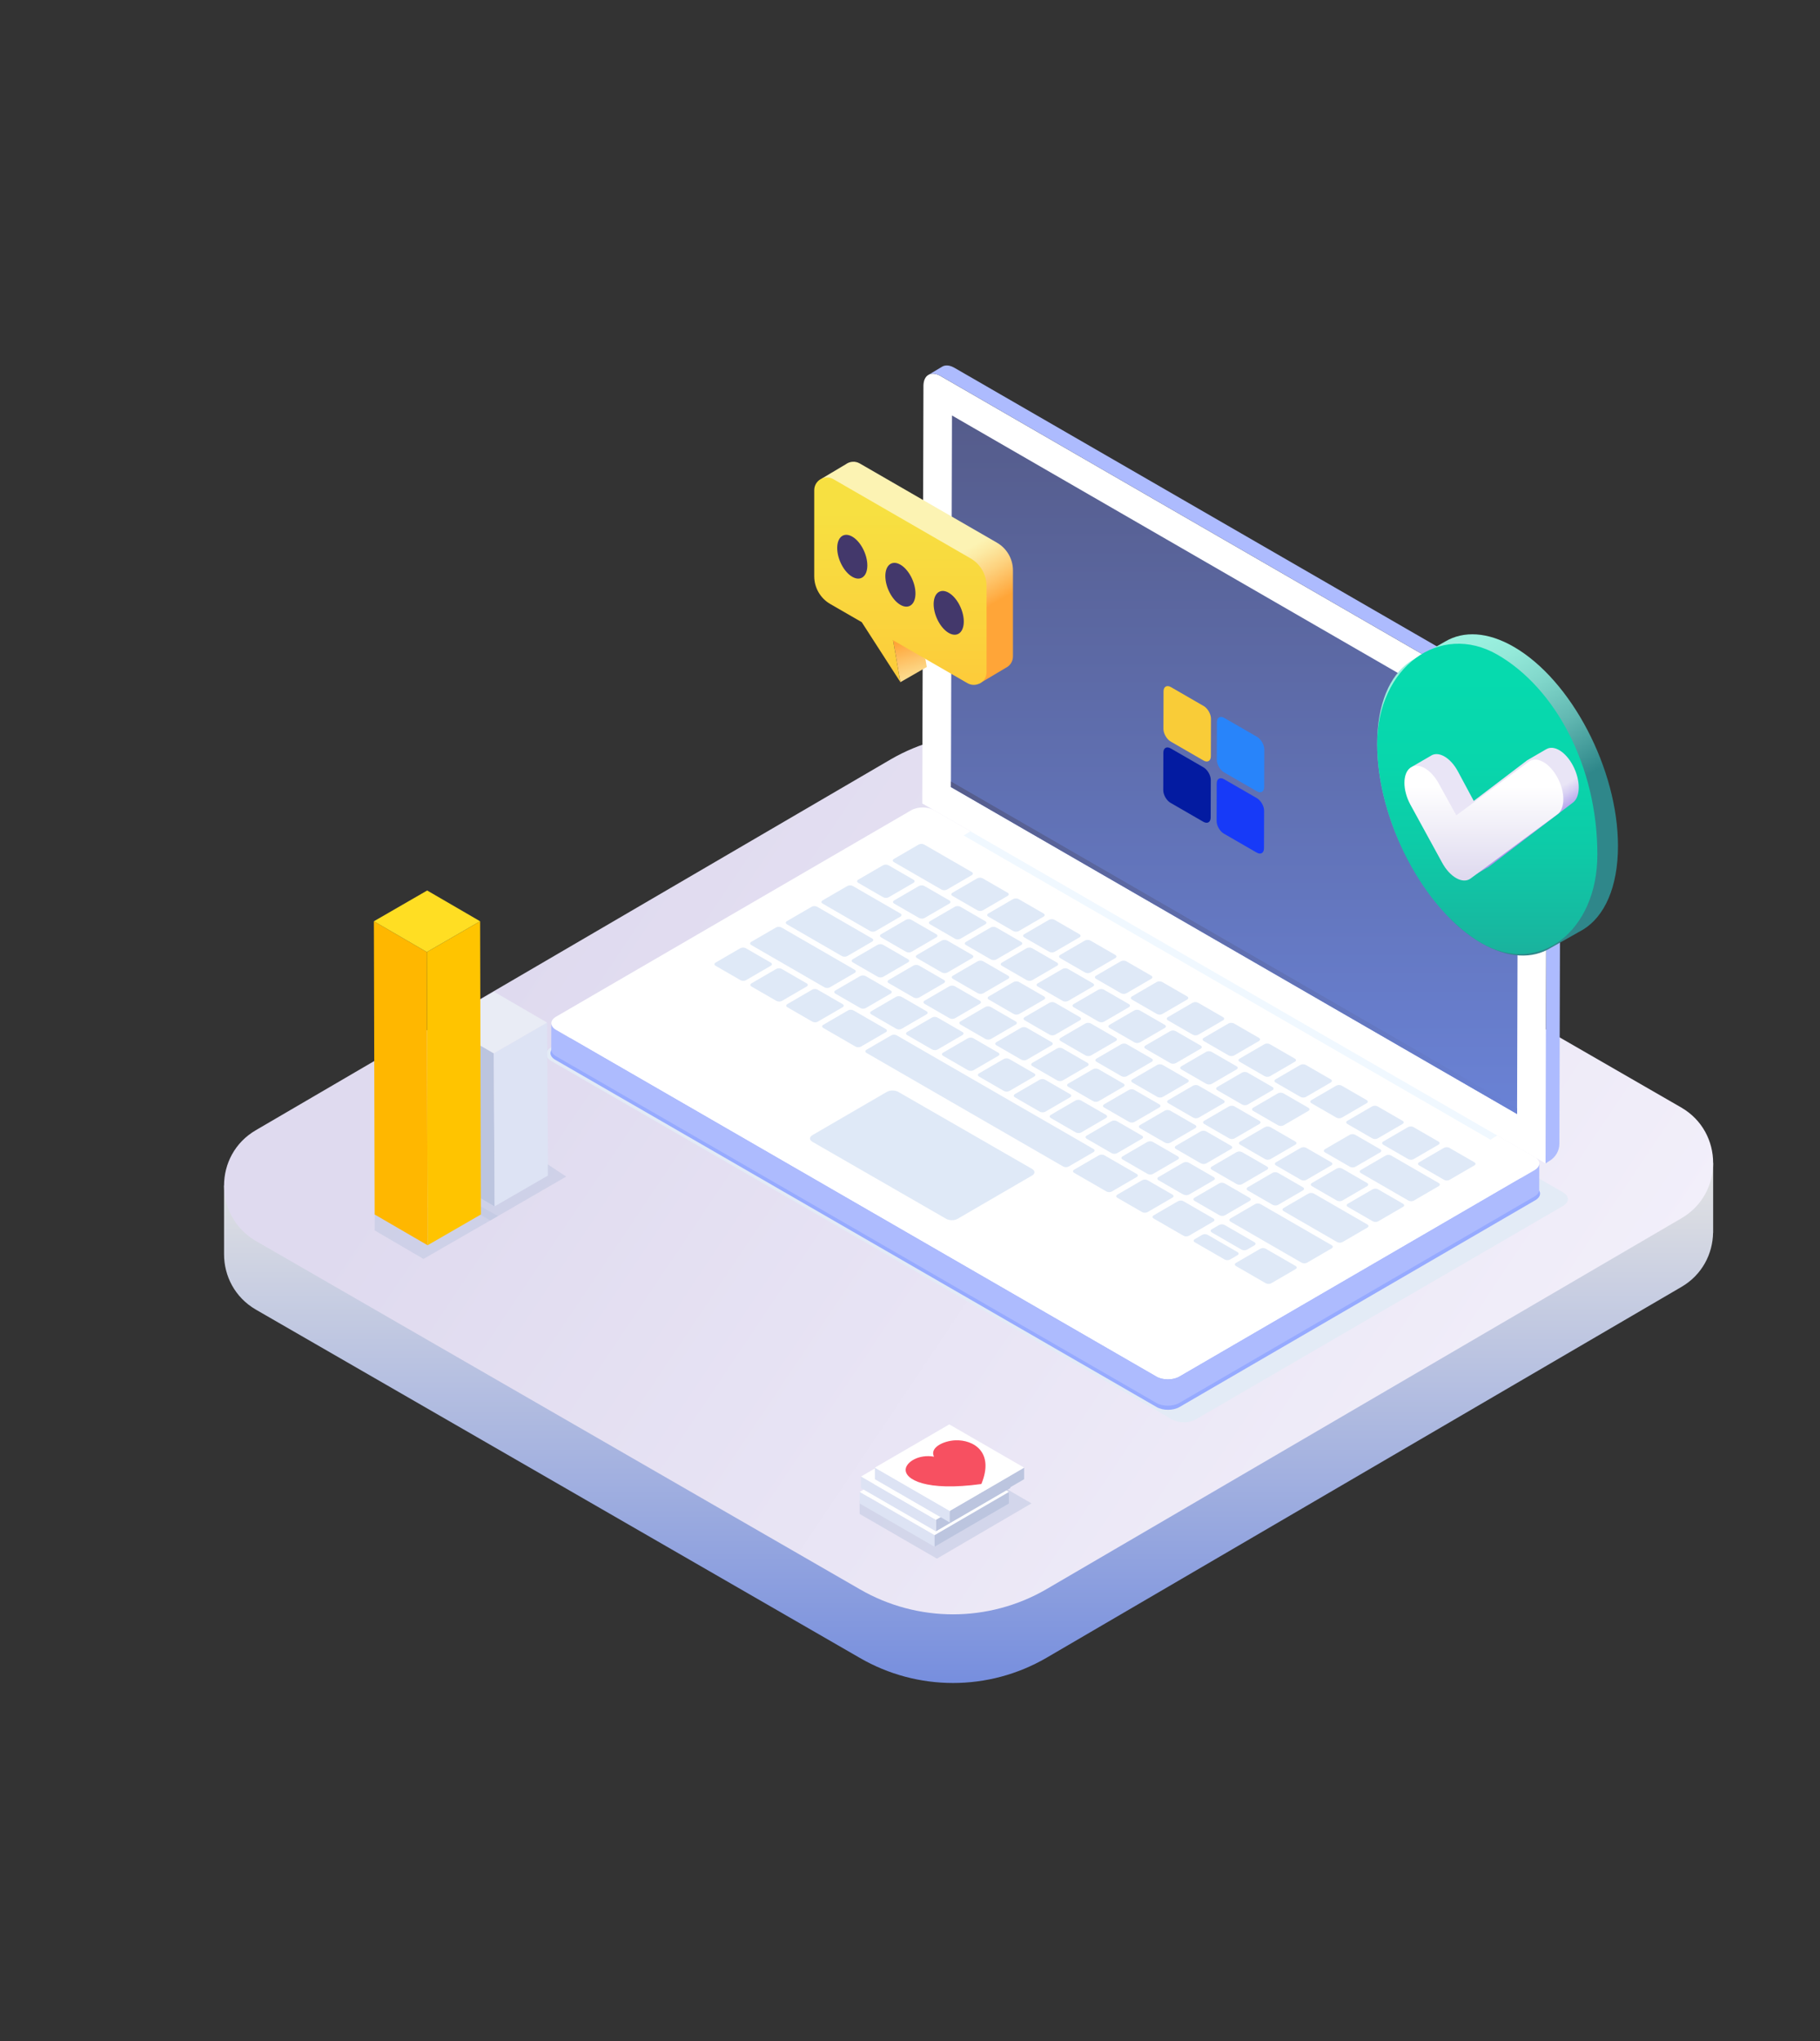 <svg width="264" height="296" viewBox="0 0 264 296" fill="none" xmlns="http://www.w3.org/2000/svg">
<rect x="0" y="0" width="264" height="296" fill="#333333" stroke="none"/>
<path d="M32.5 171.938V181.895C32.5 185.021 34.042 188.148 37.127 189.935L124.725 240.441C133.091 245.288 143.4 245.288 151.768 240.441L243.873 186.653C246.903 184.898 248.438 181.848 248.49 178.776L248.5 178.773V168.681L32.5 171.938Z" fill="url(#paint0_linear_332_30223)"/>
<path d="M37.127 179.978L124.725 230.485C133.091 235.331 143.4 235.331 151.768 230.485L243.873 176.697C250.042 173.123 250.042 164.189 243.873 160.617L156.275 110.11C147.909 105.264 137.6 105.264 129.232 110.11L37.127 163.898C30.958 167.471 30.958 176.404 37.127 179.978Z" fill="url(#paint1_linear_332_30223)"/>
<path d="M136.662 120.925C135.712 120.377 134.188 120.377 133.245 120.925L79.964 151.888C79.021 152.436 79.018 153.324 79.968 153.872L170.017 205.862C170.967 206.41 172.498 206.406 173.442 205.857L226.722 174.893C227.666 174.345 227.661 173.463 226.711 172.914L136.662 120.925Z" fill="#E3EBF6"/>
<path d="M135.463 121.776C134.543 121.245 133.067 121.245 132.153 121.776L80.536 151.773C79.622 152.304 79.62 153.163 80.539 153.694L167.776 204.06C168.696 204.591 170.179 204.587 171.093 204.056L222.71 174.06C223.624 173.528 223.619 172.673 222.699 172.142L135.463 121.776Z" fill="#96AAFF"/>
<path d="M135.495 117.501C134.576 116.97 133.102 116.97 132.19 117.501L80.656 147.449C79.744 147.979 79.741 148.838 80.66 149.368L167.756 199.652C168.674 200.182 170.155 200.178 171.068 199.648L222.601 169.7C223.514 169.17 223.509 168.317 222.591 167.786L135.495 117.501Z" fill="white"/>
<path d="M139.794 121.169L216.199 165.281L217.406 164.524L141.001 120.412L139.794 121.169Z" fill="#F0F8FF"/>
<path d="M221.883 103.864C223.257 104.657 224.365 106.578 224.361 108.157L224.189 168.722L133.778 116.523L133.95 55.959C133.954 54.38 135.07 53.744 136.445 54.537L221.883 103.864Z" fill="white"/>
<path d="M79.971 148.406C79.97 148.754 80.199 149.102 80.66 149.368L167.755 199.652C168.674 200.183 170.155 200.178 171.068 199.648L222.601 169.7C222.655 169.669 222.695 169.633 222.743 169.6C222.801 169.559 222.863 169.518 222.912 169.474C222.985 169.409 223.047 169.34 223.098 169.27C223.107 169.257 223.115 169.245 223.123 169.232C223.171 169.161 223.21 169.088 223.235 169.014C223.238 169.006 223.24 168.998 223.243 168.99C223.267 168.91 223.283 168.83 223.283 168.75L223.272 172.563C223.272 172.57 223.272 172.577 223.272 172.584C223.27 172.628 223.266 172.673 223.257 172.717C223.251 172.746 223.241 172.775 223.232 172.804C223.229 172.812 223.228 172.82 223.225 172.828C223.222 172.835 223.222 172.842 223.219 172.848C223.202 172.893 223.182 172.937 223.157 172.98C223.144 173.003 223.128 173.024 223.113 173.046C223.105 173.059 223.097 173.071 223.088 173.084C223.079 173.096 223.073 173.108 223.064 173.12C223.021 173.174 222.973 173.226 222.918 173.276C222.914 173.281 222.907 173.284 222.902 173.288C222.853 173.332 222.791 173.372 222.733 173.414C222.694 173.442 222.663 173.471 222.62 173.497C222.61 173.502 222.601 173.508 222.591 173.514L171.058 203.462C170.145 203.992 168.664 203.996 167.746 203.466L80.65 153.181C80.189 152.915 79.96 152.567 79.962 152.219L79.971 148.406Z" fill="#ADBBFE"/>
<path d="M130.299 158.349C129.836 158.082 129.099 158.086 128.647 158.349L117.837 164.63C117.384 164.893 117.379 165.32 117.842 165.588L137.252 176.761C137.707 177.024 138.452 177.024 138.905 176.761L149.714 170.479C150.167 170.216 150.165 169.785 149.709 169.522L130.299 158.349ZM200.65 166.01C200.431 165.883 200.43 165.677 200.647 165.55L204.242 163.461C204.46 163.335 204.816 163.335 205.036 163.461L208.655 165.55C208.874 165.677 208.875 165.883 208.657 166.01L205.062 168.1C204.844 168.226 204.488 168.226 204.268 168.1L200.65 166.01ZM213.862 168.557C214.082 168.684 214.082 168.89 213.864 169.017L210.269 171.106C210.052 171.233 209.695 171.233 209.476 171.106L205.858 169.017C205.638 168.891 205.637 168.684 205.855 168.558L209.451 166.469C209.668 166.342 210.024 166.342 210.244 166.469L213.862 168.557ZM208.688 171.564C208.907 171.691 208.908 171.897 208.69 172.023L205.095 174.113C204.877 174.239 204.521 174.239 204.302 174.113L197.403 170.129C197.183 170.002 197.183 169.796 197.401 169.67L200.996 167.581C201.213 167.454 201.57 167.454 201.789 167.581L208.688 171.564ZM203.514 174.571C203.734 174.697 203.735 174.904 203.517 175.03L199.921 177.119C199.704 177.246 199.347 177.246 199.129 177.119L195.51 175.03C195.29 174.904 195.289 174.697 195.507 174.571L199.103 172.482C199.32 172.355 199.677 172.355 199.896 172.482L203.514 174.571ZM193.92 174.113L190.301 172.023C190.082 171.897 190.08 171.691 190.299 171.564L193.894 169.475C194.112 169.348 194.468 169.348 194.687 169.475L198.306 171.564C198.524 171.691 198.526 171.897 198.308 172.023L194.713 174.113C194.496 174.239 194.139 174.239 193.92 174.113ZM154.952 157.609C154.733 157.482 154.731 157.276 154.95 157.149L158.545 155.06C158.762 154.934 159.119 154.934 159.338 155.06L162.957 157.149C163.176 157.276 163.177 157.482 162.959 157.609L159.364 159.698C159.146 159.825 158.79 159.825 158.571 159.698L154.952 157.609ZM122.219 145.617C122.438 145.744 122.441 145.949 122.224 146.076L118.626 148.166C118.408 148.293 118.054 148.292 117.835 148.165L114.216 146.076C113.997 145.95 113.994 145.745 114.211 145.618L117.809 143.527C118.027 143.4 118.381 143.402 118.6 143.528L122.219 145.617ZM134.114 133.132C133.897 133.259 133.54 133.259 133.322 133.132L129.703 131.043C129.483 130.916 129.482 130.71 129.7 130.583L133.296 128.494C133.513 128.368 133.87 128.368 134.089 128.494L137.708 130.583C137.927 130.71 137.928 130.916 137.71 131.043L134.114 133.132ZM124.494 128.036C124.275 127.909 124.274 127.703 124.492 127.576L128.087 125.487C128.305 125.36 128.661 125.36 128.88 125.487L132.499 127.576C132.718 127.703 132.719 127.909 132.502 128.036L128.906 130.125C128.689 130.251 128.332 130.251 128.114 130.125L124.494 128.036ZM129.668 125.029C129.45 124.902 129.448 124.696 129.666 124.569L133.261 122.48C133.479 122.354 133.835 122.354 134.054 122.48L140.956 126.465C141.175 126.592 141.174 126.797 140.956 126.923L137.361 129.012C137.143 129.139 136.789 129.14 136.569 129.013L129.668 125.029ZM138.157 129.93C137.938 129.803 137.939 129.598 138.157 129.472L141.752 127.383C141.97 127.256 142.324 127.255 142.543 127.381L146.161 129.471C146.38 129.597 146.381 129.803 146.164 129.93L142.569 132.019C142.351 132.146 141.995 132.146 141.776 132.019L138.157 129.93ZM143.365 132.937C143.146 132.81 143.145 132.604 143.363 132.477L146.958 130.388C147.175 130.262 147.532 130.262 147.751 130.388L151.37 132.477C151.589 132.604 151.59 132.81 151.372 132.937L147.777 135.026C147.56 135.152 147.203 135.152 146.984 135.026L143.365 132.937ZM142.915 133.59C143.133 133.716 143.135 133.922 142.917 134.049L139.322 136.138C139.104 136.265 138.748 136.265 138.528 136.138L134.91 134.049C134.69 133.922 134.69 133.716 134.907 133.59L138.502 131.501C138.72 131.374 139.076 131.374 139.296 131.501L142.915 133.59ZM143.737 139.146L140.118 137.056C139.896 136.929 139.898 136.724 140.116 136.597L143.711 134.508C143.929 134.381 144.283 134.38 144.504 134.508L148.123 136.597C148.342 136.724 148.34 136.929 148.123 137.055L144.527 139.144C144.31 139.27 143.956 139.272 143.737 139.146ZM136.609 136.401C136.827 136.274 137.183 136.274 137.403 136.401L141.021 138.49C141.241 138.617 141.242 138.823 141.024 138.95L137.429 141.039C137.211 141.165 136.855 141.165 136.635 141.039L133.016 138.95C132.797 138.823 132.796 138.617 133.014 138.49L136.609 136.401ZM148.572 135.943C148.353 135.817 148.352 135.611 148.57 135.484L152.165 133.395C152.383 133.268 152.739 133.268 152.959 133.395L156.577 135.484C156.797 135.611 156.797 135.817 156.58 135.943L152.985 138.033C152.767 138.159 152.411 138.159 152.192 138.033L148.572 135.943ZM127.808 135.943C127.59 135.817 127.59 135.612 127.808 135.485L131.404 133.396C131.621 133.27 131.975 133.268 132.194 133.395L135.813 135.484C136.032 135.611 136.033 135.817 135.815 135.943L132.22 138.033C132.002 138.159 131.646 138.159 131.427 138.033L127.808 135.943ZM119.32 131.042C119.101 130.916 119.1 130.71 119.318 130.583L122.913 128.494C123.13 128.367 123.487 128.367 123.706 128.494L130.608 132.478C130.827 132.605 130.826 132.81 130.608 132.937L127.013 135.026C126.795 135.152 126.441 135.154 126.222 135.027L119.32 131.042ZM114.146 134.05C113.927 133.923 113.926 133.717 114.144 133.59L117.739 131.501C117.957 131.375 118.313 131.375 118.532 131.501L126.503 136.103C126.723 136.23 126.721 136.435 126.503 136.561L122.908 138.651C122.69 138.777 122.336 138.778 122.117 138.652L114.146 134.05ZM123.704 139.568C123.485 139.441 123.486 139.236 123.704 139.109L127.3 137.02C127.517 136.894 127.871 136.892 128.091 137.019L131.712 139.11C131.931 139.237 131.93 139.442 131.712 139.568L128.117 141.657C127.899 141.784 127.545 141.785 127.326 141.659L123.704 139.568ZM111.803 139.604C112.022 139.73 112.025 139.935 111.808 140.062L108.21 142.153C107.992 142.28 107.638 142.278 107.419 142.152L103.8 140.063C103.581 139.936 103.578 139.731 103.795 139.604L107.393 137.513C107.611 137.387 107.965 137.388 108.184 137.515L111.803 139.604ZM108.974 137.055C108.755 136.928 108.752 136.723 108.97 136.596L112.565 134.507C112.782 134.381 113.139 134.381 113.358 134.507L123.976 140.638C124.196 140.764 124.195 140.969 123.976 141.096L120.381 143.185C120.163 143.312 119.812 143.312 119.592 143.185L108.974 137.055ZM153.78 138.95C153.561 138.824 153.56 138.617 153.778 138.491L157.373 136.402C157.591 136.275 157.947 136.275 158.167 136.402L161.785 138.491C162.005 138.617 162.006 138.824 161.788 138.95L158.193 141.04C157.975 141.167 157.619 141.167 157.399 141.04L153.78 138.95ZM153.331 139.603C153.55 139.73 153.548 139.935 153.331 140.061L149.735 142.151C149.518 142.277 149.164 142.278 148.945 142.152L145.324 140.061C145.105 139.934 145.106 139.729 145.324 139.603L148.919 137.513C149.137 137.387 149.491 137.386 149.71 137.512L153.331 139.603ZM158.988 141.957C158.769 141.83 158.768 141.624 158.986 141.498L162.581 139.408C162.799 139.281 163.155 139.281 163.374 139.408L166.993 141.497C167.212 141.624 167.213 141.83 166.995 141.956L163.4 144.045C163.182 144.172 162.826 144.172 162.607 144.045L158.988 141.957ZM141.843 144.046L138.225 141.957C138.005 141.83 138.004 141.624 138.222 141.498L141.817 139.408C142.035 139.282 142.391 139.282 142.611 139.408L146.229 141.498C146.449 141.624 146.45 141.83 146.232 141.957L142.637 144.046C142.419 144.173 142.063 144.173 141.843 144.046ZM133.325 144.664C133.107 144.791 132.753 144.792 132.531 144.664L128.912 142.575C128.694 142.448 128.694 142.243 128.912 142.117L132.508 140.028C132.725 139.901 133.079 139.9 133.298 140.026L136.917 142.116C137.138 142.243 137.137 142.448 136.919 142.575L133.325 144.664ZM158.539 142.61C158.758 142.737 158.757 142.942 158.539 143.068L154.943 145.157C154.726 145.284 154.372 145.285 154.153 145.158L150.532 143.068C150.313 142.941 150.314 142.736 150.532 142.609L154.127 140.52C154.345 140.394 154.699 140.392 154.918 140.519L158.539 142.61ZM121.179 144.102C120.96 143.975 120.959 143.772 121.177 143.645L124.772 141.555C124.99 141.429 125.344 141.428 125.563 141.554L129.184 143.645C129.403 143.772 129.402 143.977 129.184 144.103L125.589 146.193C125.371 146.319 125.02 146.319 124.8 146.193L121.179 144.102ZM164.197 144.964C163.978 144.837 163.976 144.631 164.194 144.504L167.789 142.415C168.007 142.288 168.363 142.288 168.583 142.415L172.201 144.504C172.42 144.63 172.422 144.837 172.204 144.963L168.609 147.053C168.391 147.179 168.035 147.179 167.816 147.053L164.197 144.964ZM134.12 145.582C133.902 145.455 133.9 145.249 134.118 145.122L137.713 143.033C137.931 142.906 138.287 142.906 138.506 143.033L142.125 145.122C142.344 145.248 142.345 145.455 142.127 145.581L138.532 147.671C138.314 147.797 137.958 147.797 137.739 147.671L134.12 145.582ZM163.744 145.616C163.966 145.743 163.964 145.948 163.747 146.075L160.152 148.164C159.934 148.291 159.58 148.292 159.359 148.164L155.739 146.075C155.52 145.948 155.522 145.743 155.739 145.617L159.335 143.528C159.552 143.401 159.906 143.4 160.126 143.526L163.744 145.616ZM134.392 146.651C134.611 146.778 134.611 146.983 134.392 147.11L130.797 149.199C130.579 149.326 130.228 149.326 130.009 149.199L126.387 147.108C126.168 146.982 126.167 146.779 126.385 146.652L129.98 144.563C130.198 144.436 130.552 144.435 130.771 144.562L134.392 146.651ZM169.405 147.971C169.186 147.844 169.184 147.638 169.402 147.511L172.997 145.422C173.215 145.295 173.571 145.295 173.79 145.422L177.409 147.511C177.628 147.638 177.629 147.844 177.411 147.971L173.816 150.06C173.598 150.186 173.242 150.186 173.023 150.06L169.405 147.971ZM152.233 145.422C152.451 145.295 152.807 145.295 153.026 145.422L156.645 147.511C156.864 147.638 156.866 147.844 156.647 147.971L153.052 150.06C152.834 150.186 152.478 150.186 152.259 150.06L148.641 147.97C148.422 147.843 148.42 147.637 148.638 147.51L152.233 145.422ZM143.74 150.678C143.522 150.804 143.166 150.804 142.947 150.678L139.328 148.589C139.108 148.462 139.108 148.256 139.325 148.129L142.921 146.04C143.138 145.913 143.495 145.913 143.713 146.04L147.332 148.129C147.551 148.256 147.552 148.462 147.335 148.589L143.74 150.678ZM164.566 151.171L160.947 149.082C160.729 148.956 160.727 148.749 160.945 148.623L164.54 146.534C164.758 146.407 165.114 146.407 165.333 146.534L168.952 148.623C169.173 148.751 169.172 148.956 168.954 149.082L165.359 151.171C165.141 151.298 164.788 151.299 164.566 151.171ZM128.484 149.235C128.704 149.361 128.707 149.566 128.489 149.693L124.892 151.784C124.674 151.911 124.32 151.909 124.1 151.783L119.424 149.083C119.202 148.955 119.201 148.751 119.419 148.625L123.016 146.534C123.234 146.407 123.586 146.407 123.807 146.535L128.484 149.235ZM131.595 150.115C131.376 149.988 131.375 149.785 131.593 149.658L135.188 147.569C135.406 147.442 135.76 147.441 135.979 147.568L139.598 149.657C139.819 149.785 139.818 149.99 139.6 150.116L136.005 152.205C135.788 152.332 135.436 152.332 135.214 152.204L131.595 150.115ZM174.612 150.977C174.391 150.849 174.392 150.644 174.61 150.518L178.205 148.428C178.422 148.302 178.776 148.3 178.998 148.428L182.616 150.517C182.836 150.644 182.834 150.849 182.616 150.975L179.021 153.065C178.803 153.191 178.45 153.192 178.231 153.066L174.612 150.977ZM157.441 148.429C157.658 148.302 158.015 148.302 158.234 148.429L161.852 150.518C162.072 150.644 162.073 150.851 161.855 150.977L158.26 153.066C158.042 153.193 157.686 153.193 157.467 153.066L153.848 150.977C153.629 150.851 153.627 150.644 153.846 150.518L157.441 148.429ZM148.948 153.684C148.73 153.811 148.374 153.811 148.155 153.684L144.536 151.595C144.317 151.469 144.315 151.262 144.533 151.136L148.129 149.047C148.346 148.92 148.703 148.92 148.922 149.047L152.541 151.136C152.76 151.262 152.762 151.469 152.543 151.595L148.948 153.684ZM174.16 151.629C174.379 151.756 174.38 151.962 174.162 152.088L170.567 154.178C170.349 154.304 169.993 154.304 169.774 154.178L166.155 152.088C165.936 151.962 165.935 151.756 166.153 151.629L169.748 149.54C169.966 149.413 170.322 149.413 170.542 149.54L174.16 151.629ZM136.803 153.122C136.584 152.995 136.581 152.79 136.799 152.664L140.394 150.575C140.611 150.448 140.968 150.448 141.187 150.575L144.805 152.664C145.025 152.79 145.026 152.996 144.808 153.123L141.213 155.212C140.995 155.339 140.641 155.338 140.422 155.211L136.803 153.122ZM179.818 153.983C179.598 153.856 179.599 153.651 179.818 153.525L183.413 151.436C183.63 151.309 183.984 151.308 184.203 151.434L187.824 153.525C188.043 153.652 188.043 153.857 187.824 153.983L184.229 156.073C184.011 156.2 183.658 156.201 183.438 156.074L179.818 153.983ZM162.675 156.074L159.057 153.985C158.837 153.858 158.836 153.652 159.054 153.525L162.649 151.436C162.867 151.309 163.223 151.309 163.443 151.436L167.062 153.525C167.28 153.652 167.282 153.858 167.064 153.985L163.469 156.074C163.251 156.2 162.894 156.2 162.675 156.074ZM154.156 156.691C153.938 156.818 153.582 156.818 153.363 156.691L149.744 154.602C149.524 154.475 149.524 154.269 149.741 154.143L153.337 152.053C153.554 151.927 153.911 151.927 154.13 152.053L157.748 154.143C157.967 154.269 157.969 154.475 157.751 154.602L154.156 156.691ZM151.629 161.226C151.412 161.352 151.055 161.352 150.836 161.226L147.217 159.137C146.998 159.01 146.997 158.804 147.215 158.677L150.81 156.588C151.028 156.461 151.384 156.461 151.603 156.588L155.221 158.677C155.441 158.804 155.442 159.01 155.224 159.137L151.629 161.226ZM179.368 154.636C179.587 154.762 179.588 154.969 179.37 155.095L175.775 157.184C175.557 157.311 175.201 157.311 174.982 157.184L171.363 155.095C171.144 154.969 171.143 154.762 171.361 154.636L174.956 152.546C175.174 152.419 175.53 152.419 175.749 152.546L179.368 154.636ZM142.011 156.129C141.792 156.002 141.788 155.797 142.006 155.67L145.601 153.581C145.819 153.455 146.175 153.455 146.394 153.581L150.013 155.67C150.232 155.797 150.233 156.003 150.015 156.13L146.42 158.219C146.202 158.346 145.848 158.344 145.629 158.218L142.011 156.129ZM185.026 156.99C184.806 156.863 184.807 156.658 185.026 156.531L188.621 154.442C188.838 154.316 189.192 154.314 189.412 154.441L193.033 156.532C193.252 156.659 193.251 156.864 193.033 156.99L189.438 159.079C189.22 159.206 188.866 159.207 188.647 159.081L185.026 156.99ZM167.857 154.442C168.074 154.316 168.428 154.314 168.65 154.442L172.268 156.531C172.488 156.658 172.487 156.863 172.268 156.99L168.673 159.079C168.456 159.205 168.102 159.207 167.883 159.08L164.264 156.991C164.043 156.863 164.043 156.658 164.262 156.531L167.857 154.442ZM180.19 160.192L176.571 158.103C176.353 157.976 176.351 157.77 176.569 157.643L180.164 155.554C180.382 155.427 180.738 155.427 180.957 155.554L184.576 157.643C184.795 157.77 184.796 157.976 184.578 158.103L180.983 160.192C180.765 160.318 180.409 160.318 180.19 160.192ZM190.234 159.996C190.014 159.87 190.015 159.665 190.234 159.538L193.829 157.449C194.046 157.322 194.4 157.321 194.619 157.448L198.238 159.537C198.459 159.665 198.459 159.87 198.24 159.996L194.645 162.085C194.428 162.212 194.074 162.213 193.852 162.085L190.234 159.996ZM173.065 157.449C173.283 157.322 173.636 157.321 173.855 157.448L177.476 159.539C177.695 159.665 177.695 159.87 177.476 159.997L173.881 162.086C173.664 162.213 173.31 162.214 173.09 162.087L169.469 159.996C169.25 159.87 169.251 159.665 169.469 159.538L173.065 157.449ZM164.572 162.705C164.354 162.831 163.998 162.831 163.779 162.705L160.16 160.616C159.941 160.489 159.94 160.283 160.158 160.156L163.753 158.067C163.97 157.94 164.327 157.94 164.546 158.067L168.165 160.156C168.384 160.283 168.386 160.489 168.167 160.616L164.572 162.705ZM185.398 163.198L181.779 161.109C181.56 160.983 181.559 160.777 181.776 160.65L185.372 158.561C185.589 158.434 185.946 158.434 186.165 158.561L189.783 160.65C190.002 160.777 190.003 160.983 189.786 161.109L186.19 163.198C185.973 163.325 185.617 163.325 185.398 163.198ZM152.427 162.142C152.207 162.016 152.204 161.811 152.422 161.684L156.017 159.595C156.235 159.468 156.591 159.468 156.81 159.595L160.429 161.684C160.648 161.811 160.65 162.017 160.431 162.143L156.836 164.232C156.618 164.359 156.264 164.358 156.045 164.231L152.427 162.142ZM178.299 165.094L174.678 163.003C174.458 162.877 174.459 162.672 174.678 162.545L178.273 160.455C178.491 160.329 178.844 160.327 179.064 160.454L182.685 162.545C182.905 162.672 182.903 162.877 182.685 163.003L179.09 165.092C178.872 165.219 178.518 165.221 178.299 165.094ZM169.777 165.71C169.559 165.837 169.206 165.838 168.986 165.711L165.367 163.622C165.149 163.496 165.147 163.29 165.365 163.163L168.96 161.074C169.178 160.947 169.534 160.947 169.753 161.074L173.372 163.163C173.591 163.29 173.59 163.495 173.372 163.621L169.777 165.71ZM157.635 165.149C157.416 165.022 157.412 164.817 157.63 164.691L161.225 162.602C161.443 162.475 161.799 162.475 162.019 162.602L165.637 164.691C165.856 164.817 165.858 165.024 165.64 165.15L162.045 167.239C161.827 167.366 161.473 167.365 161.254 167.238L157.635 165.149ZM170.573 166.627C170.354 166.501 170.355 166.296 170.573 166.169L174.168 164.08C174.386 163.953 174.74 163.952 174.959 164.079L178.58 166.17C178.799 166.296 178.798 166.501 178.58 166.628L174.985 168.717C174.767 168.844 174.413 168.845 174.194 168.718L170.573 166.627ZM158.61 166.627C158.829 166.754 158.832 166.959 158.615 167.086L155.017 169.176C154.799 169.303 154.445 169.302 154.226 169.175L125.69 152.7C125.471 152.573 125.467 152.368 125.685 152.242L129.283 150.151C129.5 150.024 129.854 150.025 130.074 150.152L158.61 166.627ZM170.848 168.157L167.253 170.246C167.035 170.373 166.681 170.371 166.462 170.245L162.843 168.156C162.624 168.029 162.62 167.824 162.838 167.697L166.433 165.608C166.651 165.482 167.007 165.482 167.226 165.608L170.845 167.697C171.064 167.824 171.066 168.031 170.848 168.157ZM200.199 166.663C200.418 166.79 200.419 166.996 200.202 167.123L196.607 169.212C196.389 169.339 196.033 169.339 195.814 169.212L192.195 167.123C191.976 166.996 191.975 166.79 192.193 166.663L195.788 164.574C196.005 164.448 196.362 164.448 196.581 164.574L200.199 166.663ZM183.504 168.099L179.886 166.01C179.667 165.883 179.667 165.678 179.886 165.552L183.481 163.463C183.699 163.336 184.052 163.335 184.272 163.461L187.891 165.55C188.113 165.678 188.111 165.883 187.893 166.01L184.298 168.099C184.08 168.226 183.726 168.227 183.504 168.099ZM185.093 169.017C184.874 168.89 184.873 168.684 185.091 168.557L188.686 166.468C188.904 166.341 189.26 166.341 189.479 166.468L193.098 168.557C193.319 168.685 193.318 168.89 193.1 169.017L189.505 171.106C189.287 171.232 188.933 171.234 188.712 171.106L185.093 169.017ZM179.376 167.087C179.594 166.96 179.948 166.959 180.167 167.086L183.788 169.176C184.007 169.303 184.006 169.508 183.788 169.635L180.193 171.724C179.975 171.851 179.621 171.852 179.402 171.726L175.78 169.635C175.561 169.508 175.562 169.303 175.78 169.176L179.376 167.087ZM185.375 170.092L188.996 172.183C189.215 172.31 189.214 172.515 188.996 172.641L185.401 174.731C185.183 174.857 184.829 174.858 184.61 174.732L180.988 172.641C180.77 172.514 180.771 172.309 180.988 172.183L184.584 170.093C184.802 169.967 185.156 169.966 185.375 170.092ZM198.34 177.578C198.559 177.704 198.56 177.91 198.342 178.037L194.747 180.126C194.529 180.253 194.173 180.253 193.954 180.126L186.197 175.648C185.978 175.521 185.979 175.316 186.197 175.189L189.792 173.1C190.01 172.974 190.364 172.972 190.583 173.099L198.34 177.578ZM193.166 180.584C193.385 180.711 193.386 180.917 193.168 181.044L189.594 183.121C189.376 183.247 189.02 183.247 188.801 183.121L178.483 177.163C178.264 177.037 178.265 176.832 178.483 176.705L182.057 174.628C182.274 174.501 182.628 174.5 182.848 174.627L193.166 180.584ZM170.057 173.237C170.276 173.363 170.278 173.567 170.059 173.694L166.462 175.784C166.244 175.911 165.893 175.911 165.673 175.784L162.08 173.71C161.861 173.584 161.86 173.38 162.078 173.254L165.675 171.163C165.893 171.036 166.245 171.036 166.464 171.163L170.057 173.237ZM176.053 170.704C176.272 170.831 176.271 171.036 176.053 171.162L172.479 173.24C172.261 173.366 171.907 173.367 171.688 173.241C171.643 173.215 171.596 173.195 171.546 173.18L168.05 171.162C167.831 171.036 167.828 170.831 168.046 170.704L171.641 168.615C171.858 168.489 172.215 168.489 172.434 168.615L176.053 170.704ZM181.261 173.711C181.48 173.838 181.479 174.043 181.261 174.169L177.687 176.246C177.469 176.373 177.115 176.374 176.896 176.247L173.275 174.157C173.056 174.03 173.058 173.825 173.275 173.698L176.849 171.621C177.067 171.495 177.421 171.493 177.64 171.62L181.261 173.711ZM175.99 176.703C176.208 176.829 176.21 177.035 175.992 177.162L172.461 179.214C172.243 179.341 171.889 179.34 171.67 179.213L167.346 176.717C167.127 176.59 167.123 176.385 167.341 176.258L170.873 174.206C171.09 174.079 171.447 174.079 171.665 174.206L175.99 176.703ZM179.5 181.579C179.72 181.706 179.719 181.911 179.5 182.037L178.428 182.661C178.211 182.787 177.859 182.787 177.64 182.661L173.316 180.164C173.096 180.037 173.093 179.832 173.311 179.706L174.383 179.082C174.601 178.956 174.957 178.956 175.176 179.082L179.5 181.579ZM181.96 180.15C182.179 180.276 182.178 180.481 181.96 180.608L180.888 181.231C180.67 181.357 180.319 181.357 180.099 181.231L175.775 178.734C175.556 178.607 175.552 178.402 175.77 178.276L176.842 177.653C177.06 177.526 177.416 177.526 177.636 177.653L181.96 180.15ZM187.927 183.595C188.146 183.722 188.148 183.928 187.93 184.055L184.399 186.107C184.181 186.234 183.827 186.232 183.608 186.106L179.284 183.609C179.065 183.483 179.063 183.279 179.282 183.153L182.813 181.1C183.031 180.974 183.384 180.973 183.603 181.099L187.927 183.595ZM164.878 170.247C165.097 170.373 165.098 170.576 164.88 170.703L161.283 172.794C161.065 172.921 160.713 172.921 160.494 172.794L155.815 170.092C155.596 169.966 155.592 169.761 155.81 169.634L159.408 167.543C159.625 167.417 159.979 167.418 160.199 167.544L164.878 170.247ZM117.011 142.611C117.23 142.737 117.233 142.942 117.016 143.069L113.418 145.16C113.2 145.286 112.846 145.285 112.627 145.158L109.008 143.069C108.789 142.943 108.786 142.738 109.003 142.611L112.601 140.52C112.819 140.394 113.173 140.395 113.392 140.521L117.011 142.611ZM147.025 142.415C147.243 142.289 147.599 142.289 147.818 142.415L151.437 144.504C151.656 144.631 151.658 144.837 151.439 144.964L147.844 147.053C147.626 147.179 147.27 147.179 147.051 147.053L143.432 144.964C143.213 144.837 143.211 144.631 143.43 144.504L147.025 142.415ZM195.442 163.003C195.223 162.877 195.222 162.67 195.439 162.544L199.034 160.455C199.252 160.328 199.608 160.328 199.827 160.455L203.446 162.544C203.668 162.672 203.667 162.877 203.448 163.003L199.853 165.092C199.636 165.219 199.282 165.22 199.06 165.092L195.442 163.003Z" fill="#DFE9F7"/>
<path d="M138.09 60.256L137.937 114.144L220.059 161.557L220.212 107.669L138.09 60.256Z" fill="url(#paint2_linear_332_30223)"/>
<path d="M137.937 114.144L137.941 113.333L220.064 160.746L220.059 161.557L137.937 114.144Z" fill="url(#paint3_linear_332_30223)"/>
<path d="M135.899 54.295C135.758 54.25 135.621 54.219 135.491 54.206C135.479 54.204 135.466 54.203 135.454 54.202C135.314 54.191 135.18 54.198 135.054 54.222C135.048 54.224 135.041 54.225 135.035 54.227C134.906 54.255 134.785 54.299 134.676 54.363L136.679 53.167C136.684 53.164 136.688 53.162 136.693 53.16C136.733 53.136 136.775 53.117 136.817 53.099C136.86 53.081 136.904 53.065 136.949 53.052C136.978 53.044 137.008 53.038 137.038 53.032C137.045 53.03 137.051 53.028 137.058 53.027C137.068 53.025 137.078 53.022 137.088 53.02C137.137 53.012 137.187 53.006 137.238 53.003C137.292 53 137.347 52.999 137.403 53.002C137.421 53.002 137.44 53.006 137.458 53.007C137.47 53.008 137.482 53.009 137.494 53.011C137.526 53.014 137.556 53.015 137.588 53.02C137.66 53.031 137.733 53.047 137.807 53.067C137.838 53.075 137.871 53.09 137.902 53.1C137.931 53.109 137.96 53.119 137.989 53.13C138.026 53.143 138.062 53.152 138.1 53.168C138.214 53.215 138.33 53.273 138.448 53.342L223.886 102.669C224.046 102.762 224.202 102.872 224.354 102.993C224.403 103.032 224.449 103.078 224.497 103.119C224.571 103.183 224.646 103.243 224.717 103.313C224.749 103.344 224.779 103.38 224.811 103.412C224.839 103.441 224.866 103.471 224.894 103.501C224.925 103.535 224.958 103.567 224.989 103.602C225.058 103.682 225.125 103.764 225.19 103.848C225.213 103.877 225.234 103.908 225.257 103.937C225.268 103.953 225.28 103.969 225.291 103.984C225.313 104.014 225.335 104.042 225.356 104.072C225.405 104.143 225.453 104.215 225.5 104.287C225.544 104.356 225.587 104.426 225.628 104.497C225.632 104.503 225.635 104.509 225.638 104.515C225.641 104.52 225.644 104.526 225.647 104.531C225.681 104.589 225.714 104.647 225.744 104.706C225.782 104.776 225.817 104.847 225.852 104.917C225.883 104.982 225.913 105.047 225.941 105.112C225.942 105.116 225.944 105.119 225.946 105.122C225.948 105.125 225.95 105.129 225.951 105.132C225.983 105.207 226.013 105.281 226.042 105.355C226.072 105.433 226.1 105.512 226.126 105.59C226.139 105.63 226.15 105.669 226.162 105.709C226.168 105.726 226.173 105.743 226.178 105.759C226.186 105.787 226.196 105.816 226.204 105.844C226.23 105.939 226.254 106.034 226.274 106.129C226.286 106.187 226.294 106.244 226.303 106.302C226.309 106.332 226.314 106.362 226.318 106.391C226.323 106.419 226.329 106.447 226.332 106.474C226.354 106.638 226.365 106.802 226.364 106.961L226.197 165.862C226.194 166.892 225.645 167.844 224.754 168.361L224.19 168.721L224.361 108.156C224.362 107.97 224.345 107.779 224.316 107.586C224.311 107.557 224.305 107.527 224.301 107.497C224.27 107.317 224.229 107.135 224.175 106.954C224.17 106.938 224.165 106.921 224.16 106.904C224.1 106.707 224.028 106.511 223.944 106.317C223.942 106.314 223.941 106.311 223.939 106.307C223.852 106.109 223.754 105.915 223.645 105.726C223.642 105.721 223.639 105.715 223.636 105.71C223.53 105.526 223.413 105.349 223.289 105.179C223.277 105.164 223.267 105.148 223.255 105.133C223.14 104.979 223.019 104.834 222.891 104.696C222.864 104.666 222.837 104.637 222.809 104.608C222.708 104.503 222.603 104.408 222.496 104.315C222.448 104.273 222.401 104.227 222.351 104.188C222.199 104.068 222.044 103.957 221.883 103.864L136.446 54.536C136.289 54.446 136.136 54.379 135.987 54.325C135.956 54.314 135.927 54.304 135.899 54.295Z" fill="#ADBBFE"/>
<path d="M177.581 104.112L182.327 106.852C182.919 107.194 183.391 108.019 183.39 108.693L183.374 114.146C183.372 114.82 182.897 115.098 182.304 114.755L177.559 112.016C176.972 111.677 176.499 110.853 176.501 110.178L176.517 104.725C176.519 104.051 176.994 103.773 177.581 104.112Z" fill="#2884FA"/>
<path d="M169.821 108.54L174.567 111.28C175.153 111.619 175.631 112.441 175.63 113.115L175.614 118.568C175.612 119.248 175.132 119.516 174.544 119.177L169.799 116.437C169.212 116.098 168.734 115.277 168.736 114.596L168.751 109.143C168.753 108.47 169.234 108.201 169.821 108.54Z" fill="#031BA1"/>
<path d="M169.847 99.647L174.592 102.387C175.179 102.725 175.657 103.553 175.655 104.228L175.64 109.68C175.638 110.355 175.157 110.629 174.57 110.29L169.825 107.55C169.238 107.211 168.76 106.383 168.762 105.709L168.777 100.256C168.779 99.582 169.26 99.308 169.847 99.647Z" fill="#F9CC38"/>
<path d="M177.556 113.006L182.301 115.745C182.894 116.087 183.366 116.905 183.364 117.58L183.349 123.032C183.347 123.713 182.871 123.984 182.279 123.642L177.533 120.902C176.946 120.564 176.474 119.745 176.476 119.064L176.491 113.612C176.493 112.938 176.969 112.667 177.556 113.006Z" fill="#173AF8"/>
<path d="M199.769 107.883C199.769 102.14 201.57 97.999 204.46 95.995L204.46 95.995C204.823 95.744 205.203 95.527 205.598 95.344L209.646 93.028C212.303 91.473 215.776 91.607 219.578 93.802C227.927 98.622 234.696 111.555 234.696 122.687C234.696 128.664 232.744 132.906 229.645 134.808C229.484 134.906 224.985 137.441 224.985 137.441C222.308 139.101 218.769 139.008 214.888 136.767C213.368 135.89 211.902 134.742 210.518 133.387L204.059 124.421C201.404 119.259 199.769 113.354 199.769 107.883Z" fill="url(#paint4_linear_332_30223)"/>
<path d="M231.707 123.927C231.707 135.06 223.236 141.589 214.886 136.768C206.537 131.948 199.768 119.015 199.768 107.883C199.768 96.75 208.87 90.131 217.22 94.951C225.569 99.772 231.707 111.086 231.707 123.927Z" fill="url(#paint5_linear_332_30223)"/>
<path d="M207.512 109.632C208.618 108.851 210.41 109.831 211.515 111.943L213.773 116.154L221.511 110.27L224.304 108.646L224.305 108.652C225.417 107.989 227.111 109.019 228.174 111.048C229.279 113.161 229.279 115.551 228.174 116.386L215.975 125.697C215.872 125.776 215.761 125.832 215.647 125.878L215.65 125.882L212.844 127.517L204.902 111.147C204.901 111.146 207.504 109.638 207.512 109.632Z" fill="url(#paint6_linear_332_30223)"/>
<path d="M211.247 127.358C211.995 127.776 212.743 127.826 213.314 127.408L225.912 118.097C227.054 117.261 227.054 114.871 225.912 112.758C224.77 110.646 222.919 109.611 221.778 110.447L211.247 118.245L208.71 113.654C207.568 111.542 205.717 110.507 204.576 111.343C203.434 112.178 203.434 114.568 204.576 116.681L209.181 125.096C209.75 126.152 210.498 126.939 211.247 127.358Z" fill="url(#paint7_linear_332_30223)"/>
<path d="M144.61 78.701L124.714 67.214C124.029 66.819 123.25 66.918 122.691 67.328L119.185 69.416L142.061 99.134L145.879 96.862C146.485 96.571 146.934 95.962 146.934 95.194V82.726C146.934 81.065 146.048 79.531 144.61 78.701Z" fill="url(#paint8_linear_332_30223)"/>
<path d="M134.436 96.731L130.607 98.931L129.404 92.052L134.231 95.558L134.436 96.731Z" fill="url(#paint9_linear_332_30223)"/>
<path d="M140.782 80.978L120.886 69.49C119.652 68.778 118.11 69.668 118.11 71.093V83.571C118.11 85.232 118.996 86.767 120.435 87.597L125.024 90.244L125.003 90.234L130.608 98.931L129.545 92.852L140.331 99.074C141.565 99.786 143.107 98.895 143.107 97.471V85.003C143.106 83.343 142.22 81.808 140.782 80.978Z" fill="url(#paint10_linear_332_30223)"/>
<path d="M138.93 91.964C139.894 91.554 140.088 89.839 139.362 88.135C138.637 86.43 137.267 85.381 136.303 85.792C135.339 86.202 135.145 87.916 135.871 89.621C136.596 91.325 137.966 92.374 138.93 91.964Z" fill="#43386B"/>
<path d="M128.423 83.543C128.423 81.935 129.401 81.195 130.608 81.892C131.814 82.589 132.793 84.457 132.793 86.066C132.793 87.675 131.815 88.415 130.608 87.718C129.401 87.021 128.423 85.152 128.423 83.543Z" fill="#43386B"/>
<path d="M121.441 79.476C121.441 77.868 122.419 77.128 123.626 77.825C124.833 78.522 125.811 80.39 125.811 81.999C125.811 83.608 124.834 84.347 123.626 83.651C122.419 82.954 121.441 81.085 121.441 79.476Z" fill="#43386B"/>
<g opacity="0.5">
<path d="M68.724 174.415L54.347 176.048V178.44L61.429 182.576L72.234 176.351L68.724 174.415Z" fill="#BCC5DF"/>
</g>
<g opacity="0.5">
<path d="M59.203 170.035L71.126 177L82.129 170.634L75.909 166.519L67.552 165.215L59.203 170.035Z" fill="#BCC5DF"/>
</g>
<path d="M63.951 148.301L64.064 170.491L71.744 174.954L71.632 152.765L63.951 148.301Z" fill="#BCC5DF"/>
<path d="M71.632 152.765L71.744 174.954L79.474 170.491L79.362 148.301L71.632 152.765Z" fill="#DDE3F4"/>
<path d="M63.951 148.301L71.632 152.765L79.361 148.301L71.681 143.839L63.951 148.301Z" fill="#E9ECF5"/>
<path d="M54.232 133.608L54.344 176.13L62.025 180.593L61.912 138.072L54.232 133.608Z" fill="#FFB700"/>
<path d="M61.912 138.072L62.025 180.593L69.756 176.13L69.643 133.608L61.912 138.072Z" fill="#FFC400"/>
<path d="M54.232 133.608L61.912 138.072L69.643 133.608L61.963 129.145L54.232 133.608Z" fill="#FFDE23"/>
<g opacity="0.5">
<path d="M149.625 218.026L135.903 226.043L124.695 219.56V217.664L138.417 211.543L149.625 218.026Z" fill="#BCC5DF"/>
</g>
<path d="M146.344 216.366V218.046L135.555 224.316V222.636L146.344 216.366Z" fill="#BCC5DF"/>
<path d="M135.555 222.636V224.316L124.695 218.046V216.366L135.555 222.636Z" fill="#DDE3F4"/>
<path d="M146.344 216.366L135.555 222.636L124.695 216.366L135.485 210.096L146.344 216.366Z" fill="white"/>
<path d="M146.545 214.133V215.813L135.755 222.083V220.403L146.545 214.133Z" fill="#BCC5DF"/>
<path d="M135.755 220.403V222.083L124.895 215.813V214.133L135.755 220.403Z" fill="#DDE3F4"/>
<path d="M146.545 214.133L135.755 220.403L124.895 214.133L135.685 207.863L146.545 214.133Z" fill="white"/>
<path d="M148.556 212.843V214.523L137.766 220.794V219.113L148.556 212.843Z" fill="#BCC5DF"/>
<path d="M137.766 219.113V220.794L126.906 214.524V212.843L137.766 219.113Z" fill="#DDE3F4"/>
<path d="M148.556 212.843L137.766 219.113L126.906 212.843L137.696 206.573L148.556 212.843Z" fill="white"/>
<path d="M138.568 208.883C136.827 208.958 134.827 209.958 135.481 211.252C133.238 210.874 131.508 212.029 131.377 213.034C131.18 214.554 134.31 216.328 142.351 215.219C144.272 210.576 141.201 208.769 138.568 208.883Z" fill="#F75061"/>
<defs>
<linearGradient id="paint0_linear_332_30223" x1="177.803" y1="168.875" x2="177.803" y2="251.54" gradientUnits="userSpaceOnUse">
<stop stop-color="#E3E3E3"/>
<stop offset="1" stop-color="#6C86DD"/>
</linearGradient>
<linearGradient id="paint1_linear_332_30223" x1="81.138" y1="130.222" x2="216.859" y2="221.266" gradientUnits="userSpaceOnUse">
<stop stop-color="#DFDAEF"/>
<stop offset="1" stop-color="#F2EFFA"/>
</linearGradient>
<linearGradient id="paint2_linear_332_30223" x1="193.283" y1="60.517" x2="193.283" y2="171.586" gradientUnits="userSpaceOnUse">
<stop stop-color="#555C8B"/>
<stop offset="1" stop-color="#6C86DD"/>
</linearGradient>
<linearGradient id="paint3_linear_332_30223" x1="193.184" y1="113.458" x2="193.184" y2="166.332" gradientUnits="userSpaceOnUse">
<stop stop-color="#555C8B"/>
<stop offset="1" stop-color="#6C86DD"/>
</linearGradient>
<linearGradient id="paint4_linear_332_30223" x1="219.695" y1="119.502" x2="206.889" y2="97.321" gradientUnits="userSpaceOnUse">
<stop offset="0.032" stop-color="#2F878A"/>
<stop offset="0.065" stop-color="#348C8E"/>
<stop offset="0.361" stop-color="#61B7B1"/>
<stop offset="0.626" stop-color="#80D6CA"/>
<stop offset="0.848" stop-color="#94E9D9"/>
<stop offset="1" stop-color="#9BF0DF"/>
</linearGradient>
<linearGradient id="paint5_linear_332_30223" x1="214.887" y1="156.353" x2="214.887" y2="97.939" gradientUnits="userSpaceOnUse">
<stop stop-color="#2F878A"/>
<stop offset="0.127" stop-color="#259B93"/>
<stop offset="0.342" stop-color="#18B69F"/>
<stop offset="0.559" stop-color="#0ECAA7"/>
<stop offset="0.778" stop-color="#08D6AC"/>
<stop offset="1" stop-color="#06DAAE"/>
</linearGradient>
<linearGradient id="paint6_linear_332_30223" x1="221.698" y1="121.319" x2="219.747" y2="117.967" gradientUnits="userSpaceOnUse">
<stop offset="0.032" stop-color="#A996EB"/>
<stop offset="0.682" stop-color="#D7CFF3"/>
<stop offset="1" stop-color="#E9E5F6"/>
</linearGradient>
<linearGradient id="paint7_linear_332_30223" x1="215.243" y1="127.264" x2="215.243" y2="114.045" gradientUnits="userSpaceOnUse">
<stop stop-color="#DFDAEF"/>
<stop offset="1" stop-color="white"/>
</linearGradient>
<linearGradient id="paint8_linear_332_30223" x1="141.074" y1="89.329" x2="136.659" y2="81.683" gradientUnits="userSpaceOnUse">
<stop stop-color="#FFA538"/>
<stop offset="0.046" stop-color="#FFA93F"/>
<stop offset="0.497" stop-color="#FDD17D"/>
<stop offset="0.828" stop-color="#FCEAA4"/>
<stop offset="1" stop-color="#FCF3B3"/>
</linearGradient>
<linearGradient id="paint9_linear_332_30223" x1="131.162" y1="93.053" x2="133.509" y2="100.878" gradientUnits="userSpaceOnUse">
<stop stop-color="#FFA538"/>
<stop offset="0.046" stop-color="#FFA93F"/>
<stop offset="0.497" stop-color="#FDD17D"/>
<stop offset="0.828" stop-color="#FCEAA4"/>
<stop offset="1" stop-color="#FCF3B3"/>
</linearGradient>
<linearGradient id="paint10_linear_332_30223" x1="130.608" y1="105.208" x2="130.608" y2="74.225" gradientUnits="userSpaceOnUse">
<stop stop-color="#FFC538"/>
<stop offset="0.394" stop-color="#FBD13C"/>
<stop offset="1" stop-color="#F7E041"/>
</linearGradient>
</defs>
</svg>
